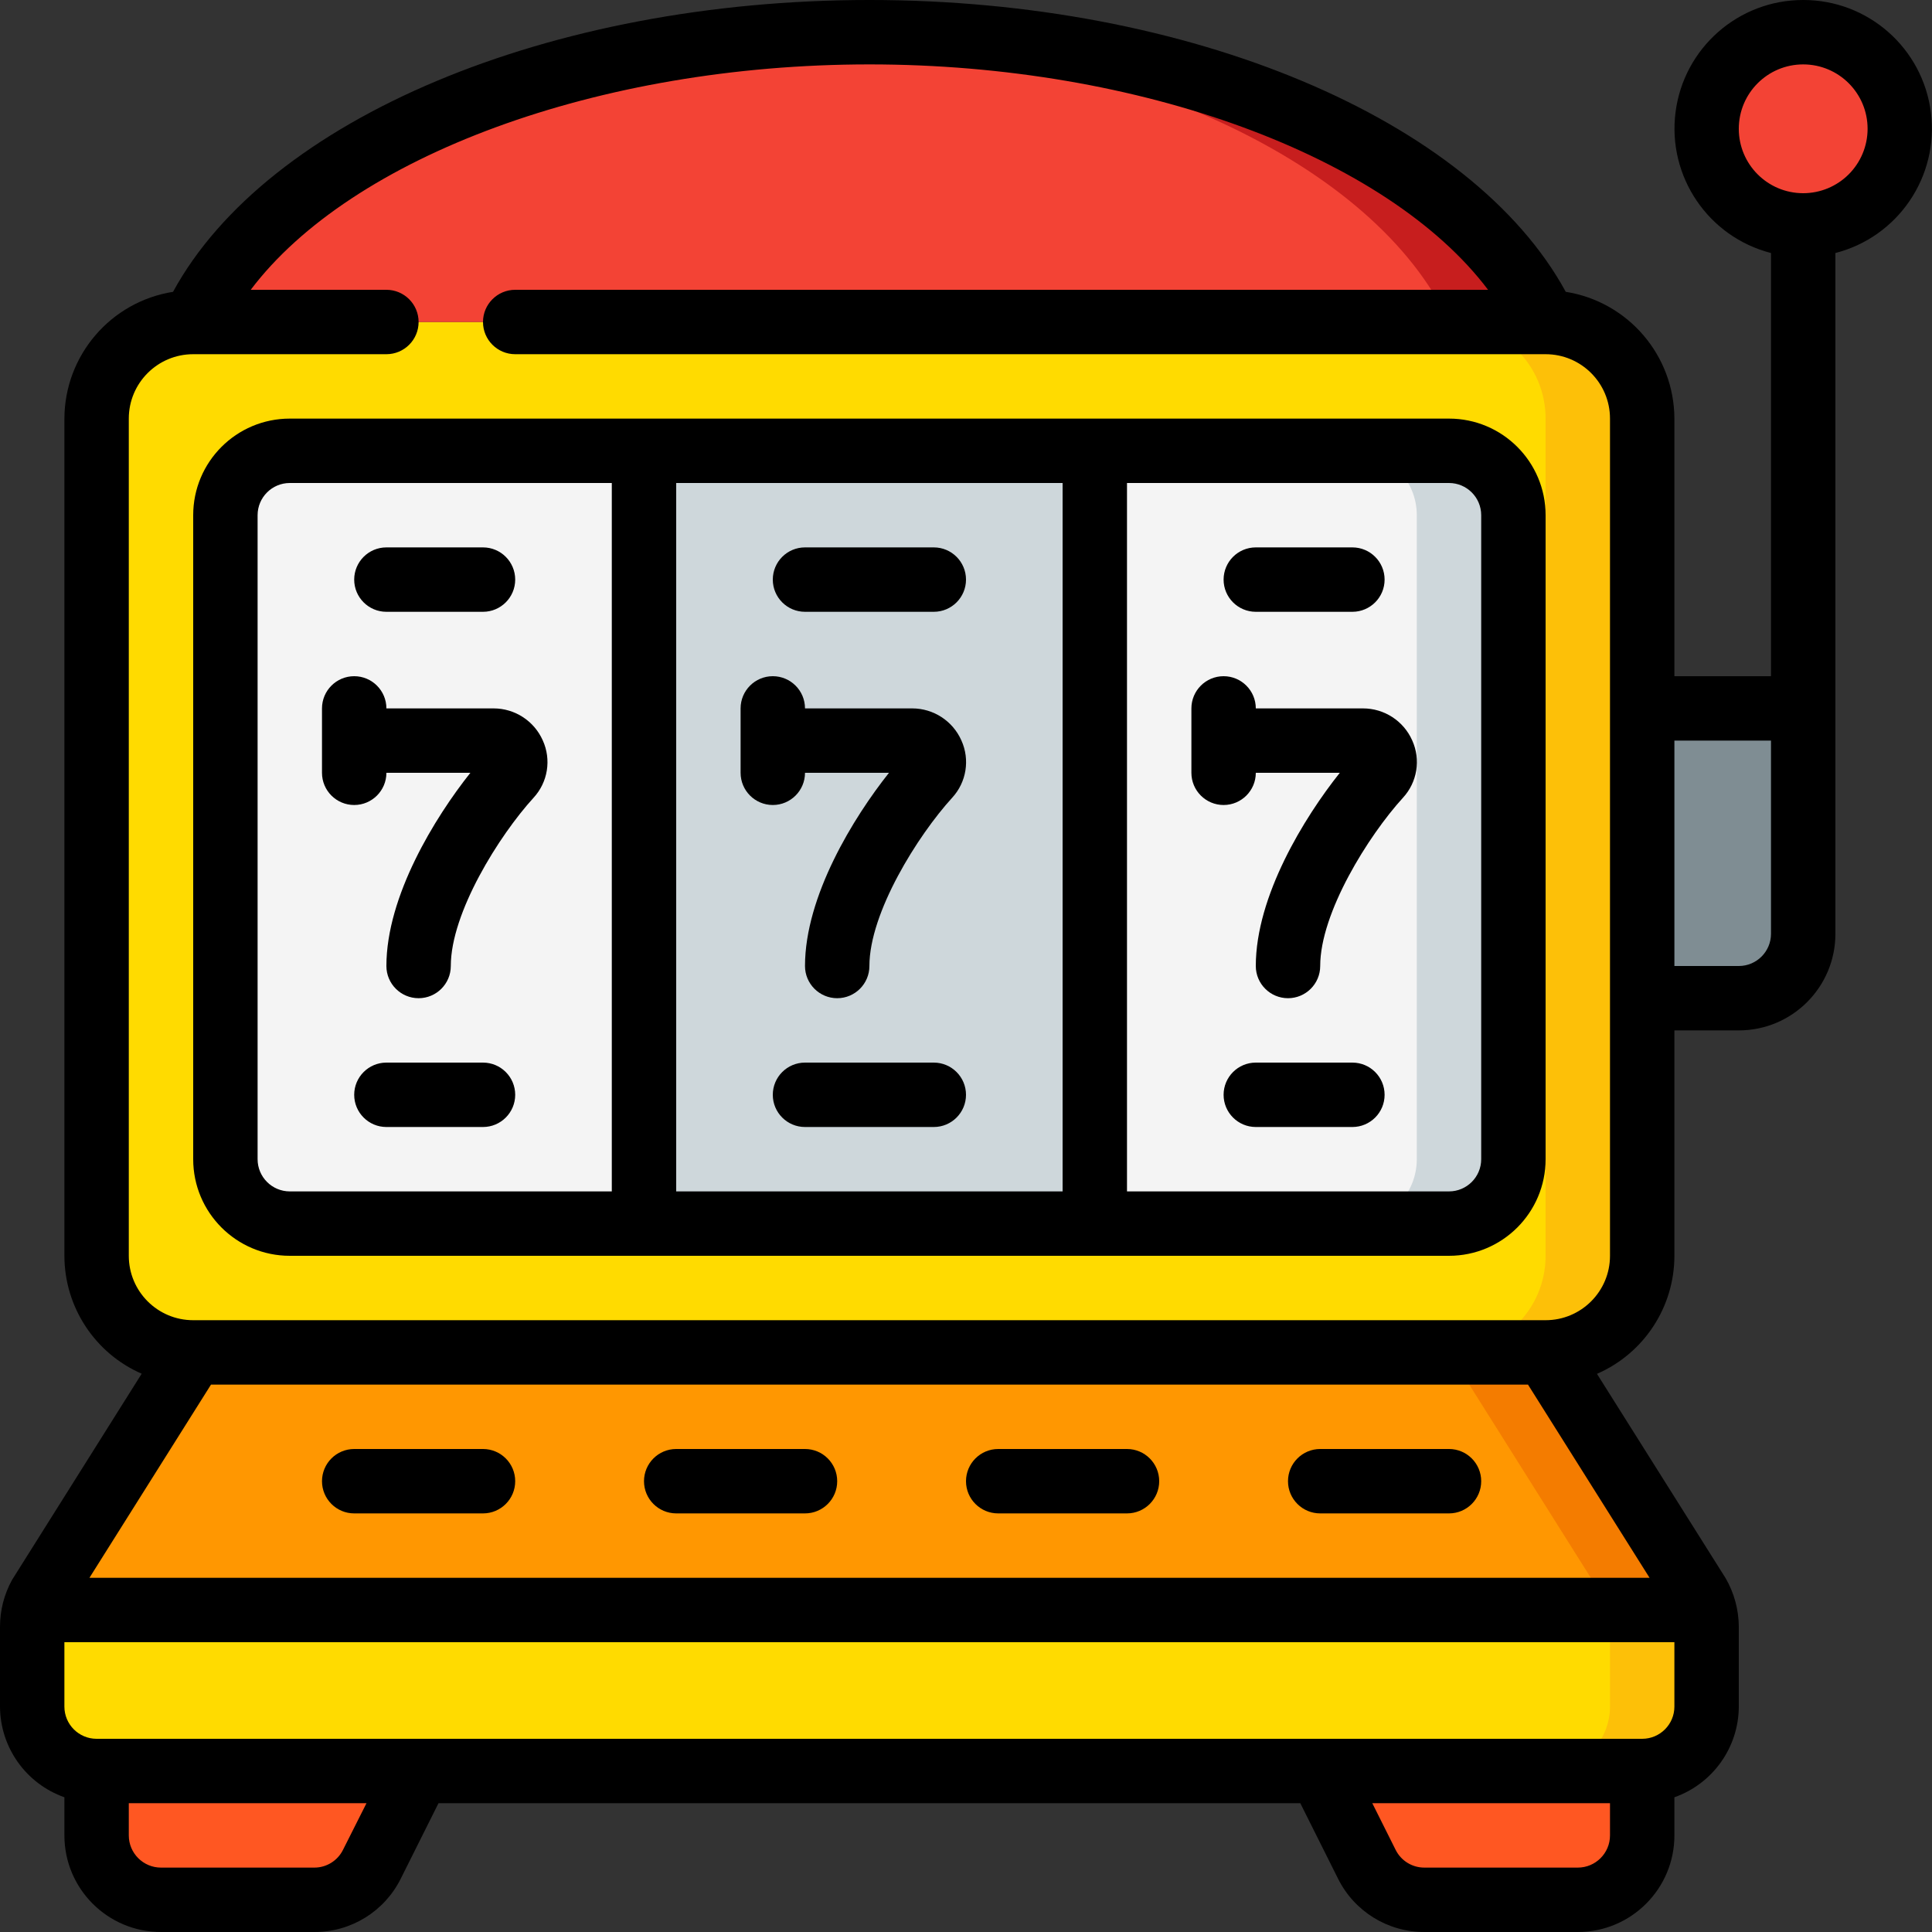 <svg height="512" viewBox="0 0 60 60" width="512" xmlns="http://www.w3.org/2000/svg"><rect x="0" y="0" width="60" height="60" fill="#333333" stroke="none"/><g id="Page-1" fill="none" fill-rule="evenodd"><g id="049---Small-Slot-Machine" fill-rule="nonzero"><g id="Icons" transform="translate(1 1)"><path id="Shape" d="m15 9h32c1.657 0 3 1.343 3 3v26c0 1.657-1.343 3-3 3h-42c-1.657 0-3-1.343-3-3v-26c0-1.657 1.343-3 3-3z" fill="#ffdb00"/><path id="Shape" d="m47 9h-3c1.657 0 3 1.343 3 3v26c0 1.657-1.343 3-3 3h3c1.657 0 3-1.343 3-3v-26c0-1.657-1.343-3-3-3z" fill="#fdc008"/><path id="Shape" d="m5 9c2.407-5.176 10.9-9 21-9s18.593 3.824 21 9z" fill="#f34335"/><path id="Shape" d="m26 0c-.5 0-1 .017-1.5.035 9.434.358 17.213 4.048 19.5 8.965h3c-2.407-5.176-10.9-9-21-9z" fill="#c71e1e"/><path id="Shape" d="m52 49.52v2.48c-.003 1.103-.897 1.997-2 2h-48c-1.103-.003-1.997-.897-2-2v-2.48c-.002-.176.022-.351.07-.52h51.86c.048.169.072.344.07.52z" fill="#ffdb00"/><path id="Shape" d="m51.93 49h-3c.048.169.072.344.07.52v2.48c-.003 1.103-.897 1.997-2 2h3c1.103-.003 1.997-.897 2-2v-2.48c.002-.176-.022-.351-.07-.52z" fill="#fdc008"/><path id="Shape" d="m51.93 49h-51.86c.039-.158.1-.309.18-.45l4.75-7.55h42l4.75 7.55c.08.141.141.292.18.45z" fill="#ff9701"/><path id="Shape" d="m51.75 48.55-4.75-7.55h-3l4.75 7.55c.08.141.141.292.18.45h3c-.039-.158-.1-.309-.18-.45z" fill="#f47c00"/><path id="Shape" d="m8.764 58h-4.764c-1.105 0-2-.895-2-2v-2h10l-1.447 2.894c-.339.678-1.031 1.106-1.789 1.106z" fill="#ff5722"/><path id="Shape" d="m43.236 58h4.764c1.105 0 2-.895 2-2v-2h-10l1.447 2.894c.339.678 1.031 1.106 1.789 1.106z" fill="#ff5722"/><circle id="Oval" cx="55" cy="3" fill="#f34335" r="3"/><path id="Shape" d="m50 21h5v7c0 1.105-.895 2-2 2h-3z" fill="#7f8d93"/><rect id="Rectangle-path" fill="#f4f4f4" height="24" rx="2" width="40" x="6" y="13"/><g fill="#ced7db"><path id="Shape" d="m44 13h-3c1.105 0 2 .895 2 2v20c0 1.105-.895 2-2 2h3c1.105 0 2-.895 2-2v-20c0-1.105-.895-2-2-2z"/><path id="Rectangle-path" d="m19 13h14v24h-14z"/></g></g><g id="Icons_copy" fill="#000"><path id="Shape" d="m11 47h4c.552 0 1-.448 1-1s-.448-1-1-1h-4c-.552 0-1 .448-1 1s.448 1 1 1z"/><path id="Shape" d="m21 47h4c.552 0 1-.448 1-1s-.448-1-1-1h-4c-.552 0-1 .448-1 1s.448 1 1 1z"/><path id="Shape" d="m31 47h4c.552 0 1-.448 1-1s-.448-1-1-1h-4c-.552 0-1 .448-1 1s.448 1 1 1z"/><path id="Shape" d="m41 47h4c.552 0 1-.448 1-1s-.448-1-1-1h-4c-.552 0-1 .448-1 1s.448 1 1 1z"/><path id="Shape" d="m56 0c-2.012-.003-3.711 1.492-3.965 3.488-.254 1.996 1.017 3.869 2.965 4.37v13.142h-3v-8c-.007-1.962-1.436-3.63-3.374-3.937-2.92-5.363-11.669-9.063-21.626-9.063s-18.706 3.7-21.626 9.063c-1.938.307-3.367 1.975-3.374 3.937v26c.002 1.589.944 3.026 2.4 3.662l-4.024 6.4c-.247.446-.376.947-.376 1.457v2.481c.005 1.267.806 2.394 2 2.816v1.184c0 1.657 1.343 3 3 3h4.764c1.137.003 2.177-.639 2.683-1.658l1.171-2.342h26.764l1.171 2.342c.506 1.019 1.546 1.661 2.683 1.658h4.764c1.657 0 3-1.343 3-3v-1.184c1.194-.422 1.995-1.549 2-2.816v-2.481c-.003-.527-.143-1.043-.405-1.5l-4-6.353c1.46-.635 2.404-2.074 2.405-3.666v-7h2c1.657 0 3-1.343 3-3v-21.142c1.948-.501 3.219-2.374 2.965-4.37-.254-1.996-1.953-3.491-3.965-3.488zm-49.447 43h40.9l3.776 6h-48.451zm4.1 14.447c-.167.338-.512.553-.889.553h-4.764c-.552 0-1-.448-1-1v-1h7.382zm39.347-.447c0 .552-.448 1-1 1h-4.764c-.379.001-.726-.213-.894-.553l-.724-1.447h7.382zm1-3h-48c-.552 0-1-.448-1-1v-2h50v2c0 .552-.448 1-1 1zm-1-15c0 1.105-.895 2-2 2h-42c-1.105 0-2-.895-2-2v-26c0-1.105.895-2 2-2h6c.552 0 1-.448 1-1 0-.552-.448-1-1-1h-4.213c3.113-4.129 10.78-7 19.213-7s16.1 2.871 19.213 7h-30.213c-.552 0-1 .448-1 1 0 .552.448 1 1 1h32c1.105 0 2 .895 2 2zm5-10c0 .552-.448 1-1 1h-2v-7h3zm1-23c-1.105 0-2-.895-2-2s.895-2 2-2 2 .895 2 2c0 .53-.211 1.039-.586 1.414-.375.375-.884.586-1.414.586z"/><path id="Shape" d="m45 13h-36c-1.657 0-3 1.343-3 3v20c0 1.657 1.343 3 3 3h36c1.657 0 3-1.343 3-3v-20c0-1.657-1.343-3-3-3zm-12 2v22h-12v-22zm-25 21v-20c0-.552.448-1 1-1h10v22h-10c-.552 0-1-.448-1-1zm38 0c0 .552-.448 1-1 1h-10v-22h10c.552 0 1 .448 1 1z"/><path id="Shape" d="m16.856 22.993c-.268-.603-.865-.992-1.525-.993h-3.331c0-.552-.448-1-1-1s-1 .448-1 1v2c0 .552.448 1 1 1s1-.448 1-1h2.608c-1.099 1.383-2.608 3.83-2.608 6 0 .552.448 1 1 1s1-.448 1-1c0-1.656 1.5-4.051 2.569-5.224.446-.482.559-1.185.287-1.783z"/><path id="Shape" d="m12 19h3c.552 0 1-.448 1-1s-.448-1-1-1h-3c-.552 0-1 .448-1 1s.448 1 1 1z"/><path id="Shape" d="m15 33h-3c-.552 0-1 .448-1 1s.448 1 1 1h3c.552 0 1-.448 1-1s-.448-1-1-1z"/><path id="Shape" d="m24 25c.552 0 1-.448 1-1h2.608c-1.099 1.383-2.608 3.83-2.608 6 0 .552.448 1 1 1s1-.448 1-1c0-1.656 1.5-4.051 2.569-5.224.446-.482.559-1.185.287-1.783-.268-.603-.865-.992-1.525-.993h-3.331c0-.552-.448-1-1-1s-1 .448-1 1v2c0 .552.448 1 1 1z"/><path id="Shape" d="m25 19h4c.552 0 1-.448 1-1s-.448-1-1-1h-4c-.552 0-1 .448-1 1s.448 1 1 1z"/><path id="Shape" d="m29 33h-4c-.552 0-1 .448-1 1s.448 1 1 1h4c.552 0 1-.448 1-1s-.448-1-1-1z"/><path id="Shape" d="m42.329 22h-3.329c0-.552-.448-1-1-1s-1 .448-1 1v2c0 .552.448 1 1 1s1-.448 1-1h2.609c-1.102 1.383-2.609 3.83-2.609 6 0 .552.448 1 1 1s1-.448 1-1c0-1.656 1.5-4.051 2.569-5.224.446-.482.559-1.185.288-1.783-.268-.604-.867-.993-1.528-.993z"/><path id="Shape" d="m39 19h3c.552 0 1-.448 1-1s-.448-1-1-1h-3c-.552 0-1 .448-1 1s.448 1 1 1z"/><path id="Shape" d="m42 33h-3c-.552 0-1 .448-1 1s.448 1 1 1h3c.552 0 1-.448 1-1s-.448-1-1-1z"/></g></g></g></svg>